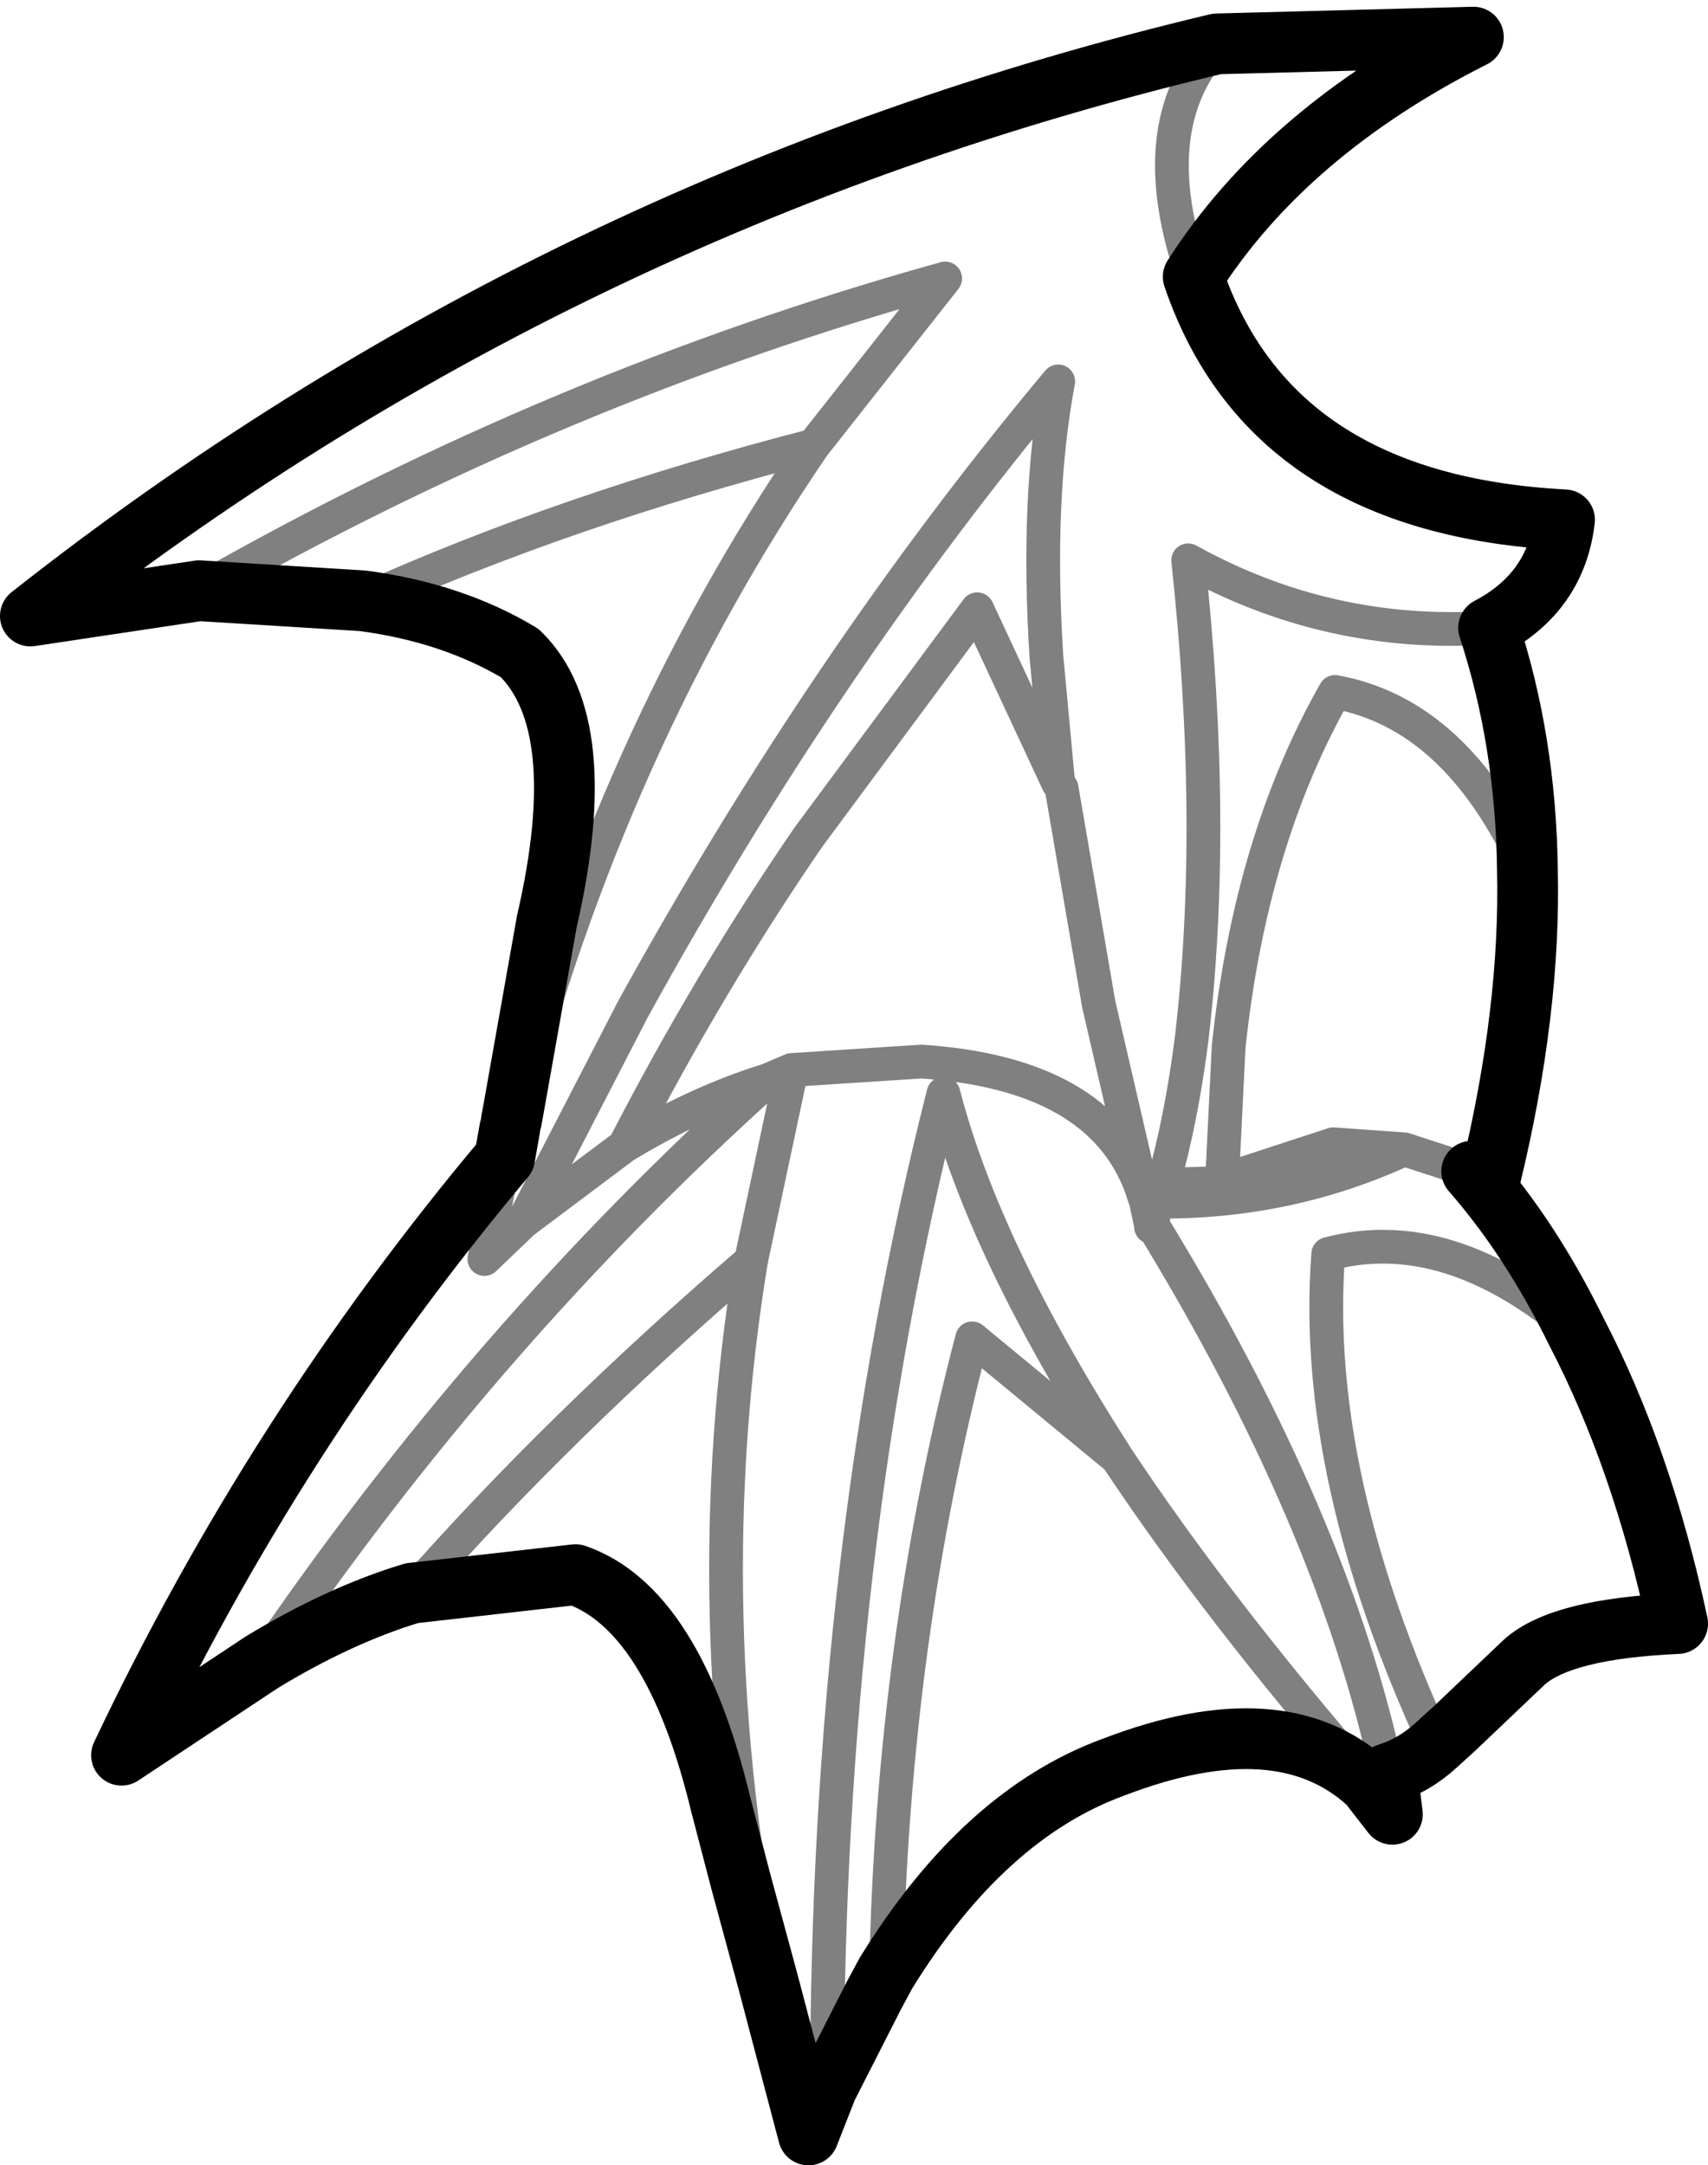 <?xml version="1.0" encoding="UTF-8" standalone="no"?>
<svg xmlns:ffdec="https://www.free-decompiler.com/flash" xmlns:xlink="http://www.w3.org/1999/xlink" ffdec:objectType="shape" height="64.15px" width="50.6px" xmlns="http://www.w3.org/2000/svg">
  <g transform="matrix(1.0, 0.0, 0.0, 1.0, 45.3, 46.1)">
    <path d="M-1.2 -27.5 Q0.8 -28.55 1.05 -30.7 -7.65 -31.15 -9.95 -37.9 -7.2 -42.2 -1.65 -45.0 L-9.25 -44.8 Q-28.8 -40.15 -44.4 -27.85 L-39.4 -28.6 -34.55 -28.3 Q-31.9 -27.95 -29.9 -26.75 -27.75 -24.65 -29.1 -18.8 L-30.05 -13.45 -30.15 -12.9 M-30.2 -12.65 L-30.35 -11.8 Q-37.15 -3.7 -41.7 5.9 L-37.55 3.15 Q-35.25 1.75 -33.1 1.1 L-28.25 0.55 Q-25.35 1.55 -23.95 7.35 L-23.35 9.65 -22.55 12.6 -21.35 17.15 -20.8 15.75 -19.4 13.0 -19.05 12.35 Q-16.15 7.65 -12.3 6.25 -7.35 4.35 -4.75 6.75 L-4.05 7.65 -4.2 6.45 Q-3.4 6.2 -2.75 5.6 L-2.2 5.1 -0.15 3.15 Q0.95 2.15 4.4 2.0 3.35 -2.9 1.4 -6.65 0.05 -9.4 -1.7 -11.4 L-1.15 -11.2 Q0.05 -16.15 -0.05 -20.35 -0.1 -24.15 -1.2 -27.5" fill="none" stroke="#000000" stroke-linecap="round" stroke-linejoin="round" stroke-width="1.8"/>
    <path d="M-30.35 -11.8 L-30.95 -8.8 -29.8 -9.9 -26.55 -16.2 Q-20.85 -26.55 -13.95 -34.8 -14.6 -31.35 -14.3 -26.65 L-13.95 -22.9 -13.85 -22.75 -12.75 -16.35 -11.5 -10.95 -11.35 -10.5 -11.2 -9.8 -11.2 -9.75 -11.15 -9.8 -11.1 -10.5 -10.85 -11.0 Q-10.3 -12.95 -10.0 -15.3 -9.25 -21.65 -10.1 -29.5 -5.95 -27.2 -1.2 -27.5 M-9.95 -37.9 Q-11.5 -42.35 -9.25 -44.8 M-39.4 -28.6 Q-28.8 -34.65 -17.3 -37.85 L-21.2 -32.9 Q-27.25 -24.05 -30.15 -12.9 L-30.2 -12.65 -30.05 -13.45 M-30.35 -11.8 L-30.3 -12.4 -30.2 -12.65 M-34.55 -28.3 Q-28.55 -31.0 -21.2 -32.9 M-13.95 -22.9 L-16.35 -28.05 -21.35 -21.3 Q-24.3 -17.0 -26.8 -12.15 -24.65 -13.45 -22.55 -14.1 L-21.85 -14.4 -18.0 -14.65 Q-12.75 -14.3 -11.5 -10.95 M-29.8 -9.9 L-26.8 -12.15 M-21.85 -14.4 L-23.05 -8.75 Q-24.75 1.6 -22.55 12.6 L-22.4 13.55 -21.35 17.15 M-20.8 15.75 Q-20.8 -0.1 -17.35 -13.7 -16.15 -9.05 -12.2 -2.9 -9.25 1.55 -4.75 6.75 M-4.2 6.45 Q-5.8 -1.05 -11.15 -9.8 M-19.05 12.35 Q-18.85 2.5 -16.5 -6.45 L-12.2 -2.9 M-0.05 -20.35 Q-2.15 -24.95 -5.75 -25.6 -8.25 -21.2 -8.9 -15.1 L-9.1 -11.05 -8.4 -11.35 -5.8 -12.2 -3.7 -12.05 -1.7 -11.4 M-10.85 -11.0 L-9.1 -11.05 M-11.1 -10.5 Q-7.15 -10.45 -3.7 -12.05 M-23.35 9.65 L-22.4 13.55 M-33.1 1.1 Q-28.8 -3.8 -23.05 -8.75 M-2.75 5.6 Q-6.45 -2.4 -5.95 -8.95 -2.4 -9.9 1.4 -6.65 M-37.55 3.15 Q-30.95 -6.55 -22.55 -14.1" fill="none" stroke="#000000" stroke-linecap="round" stroke-linejoin="round" stroke-opacity="0.498" stroke-width="1.0"/>
  </g>
</svg>
